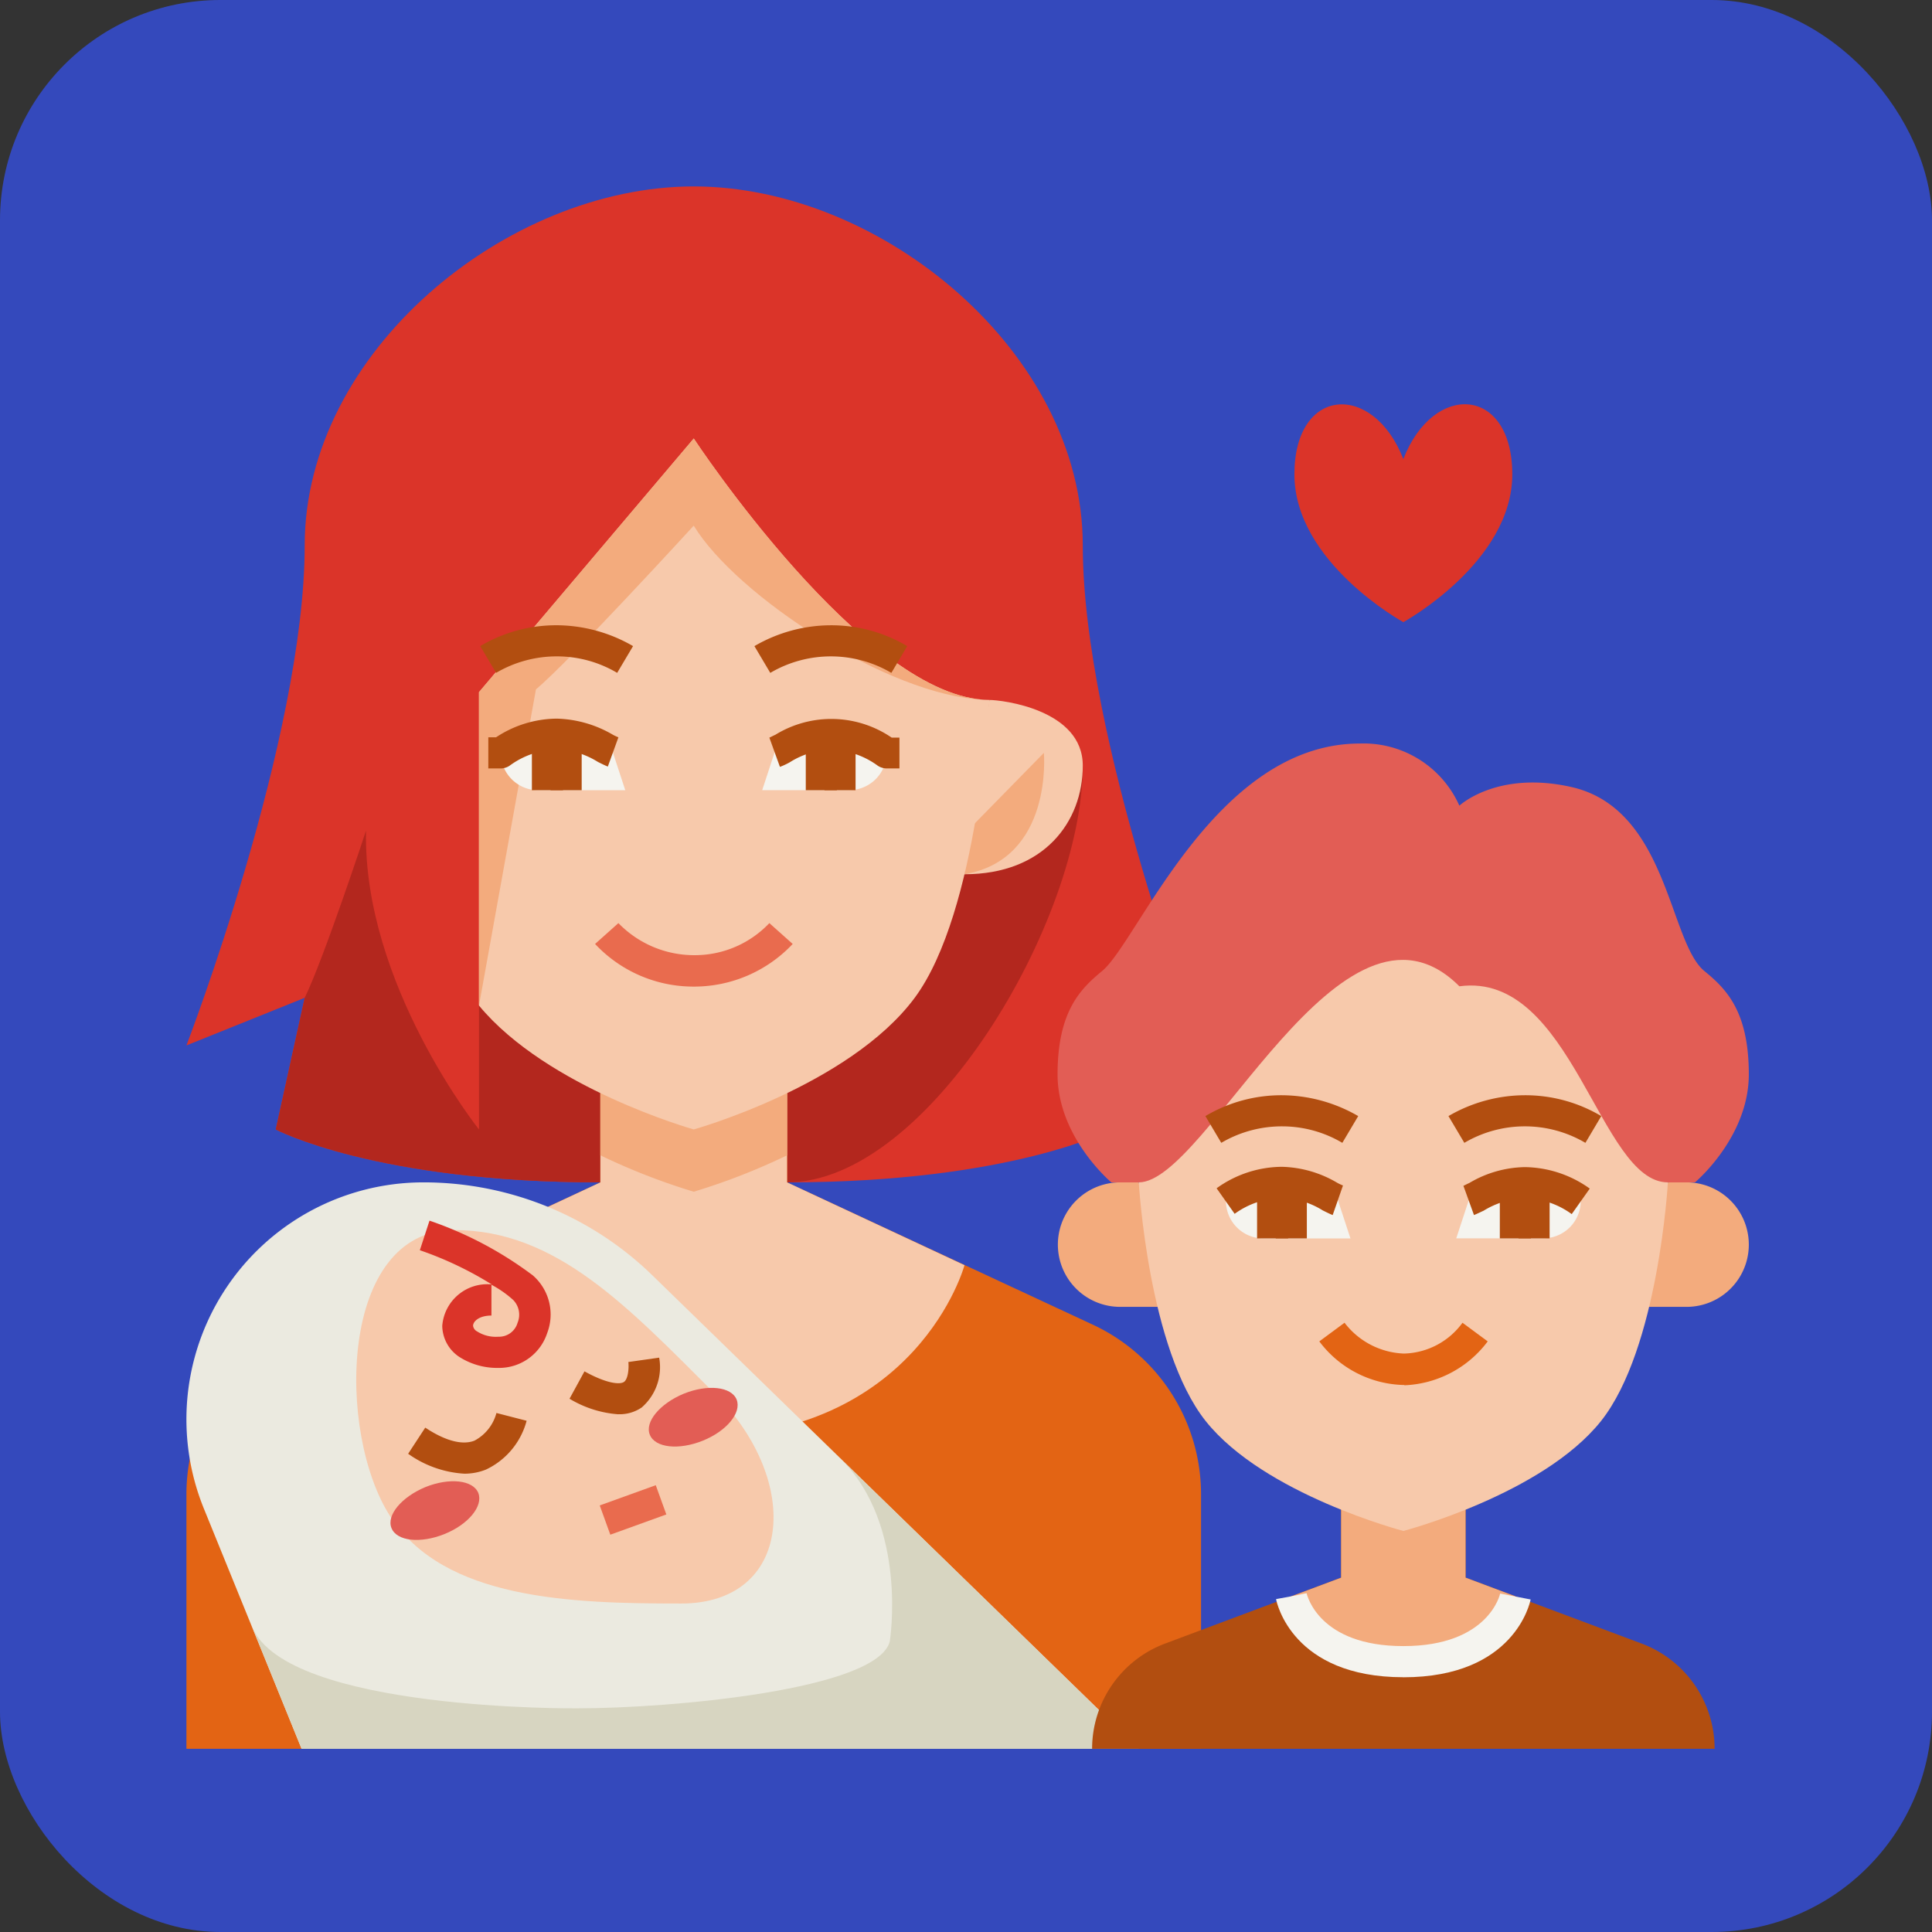 <svg xmlns="http://www.w3.org/2000/svg" width="114" height="114" viewBox="0 0 114 114">
  <rect x="0" y="0" width="114" height="114" fill="#333333" stroke="none"/>
  <g id="Grupo_1044012" data-name="Grupo 1044012" transform="translate(-193 -419)">
    <rect id="Rectángulo_34817" data-name="Rectángulo 34817" width="114" height="114" rx="13" transform="translate(193 419)" fill="#3449bc"/>
    <g id="XMLID_1_" transform="translate(199 425)">
      <g id="XMLID_3719_" transform="translate(5 5)">
        <path id="XMLID_3895_" d="M40.444,63.767c13.278,0,19.154-3.122,19.154-3.122l5.271-4.958S57.89,37.561,57.89,26.175,46.008,5,34.935,5,11.979,14.788,11.979,26.175,5,55.687,5,55.687l6.979-2.81-1.708,7.768s5.877,3.122,19.154,3.122Z" transform="translate(-5 -5)" fill="#db3429"/>
        <path id="XMLID_3894_" d="M81.32,191.1,45.692,205.222v7.346s-6.85-8.576-6.666-17.63c0,0-2.479,7.53-3.618,9.862L33.7,212.568s5.877,3.122,19.154,3.122H63.873c8.319,0,17.446-15.426,17.446-24.59" transform="translate(-28.429 -156.923)" fill="#b3271e"/>
        <path id="XMLID_3893_" d="M40.444,287H29.425v6.979L11.354,302.39A11.04,11.04,0,0,0,5,312.38V327.4H64.869V312.38a11.04,11.04,0,0,0-6.354-9.99l-18.071-8.411Z" transform="translate(-5 -235.211)" fill="#e36414"/>
        <path id="XMLID_3892_" d="M112.955,298.864s-2.755,10.174-15.977,10.174S81,298.864,81,298.864l10.468-4.885V287h11.019v6.979Z" transform="translate(-67.043 -235.211)" fill="#f7c9ab"/>
        <path id="XMLID_3891_" d="M149.019,292.381V287H138v5.381a38.027,38.027,0,0,0,5.509,2.149,38.027,38.027,0,0,0,5.509-2.149" transform="translate(-113.575 -235.211)" fill="#f3ab7d"/>
        <path id="XMLID_3890_" d="M367.428,78.223c-1.781-4.573-6.428-4.3-6.428.9s6.428,8.723,6.428,8.723,6.428-3.526,6.428-8.723-4.646-5.491-6.428-.9" transform="translate(-295.622 -62.135)" fill="#db3429"/>
        <path id="XMLID_3889_" d="M61.2,358.424l-28.7-27.933A19.355,19.355,0,0,0,18.976,325,13.983,13.983,0,0,0,6.028,344.246l5.767,14.178Z" transform="translate(-5 -266.233)" fill="#ebeae0"/>
        <path id="XMLID_3888_" d="M26.1,423.717l2.92,7.2h49.4L60.828,413.8c4,3.948,2.9,10.78,2.9,10.78-.735,2.847-12.855,3.948-18.457,3.948,0,0-17.134.165-19.173-4.812" transform="translate(-22.225 -338.725)" fill="#d7d5c1"/>
        <path id="XMLID_3887_" d="M65.355,340.3c-6.832,0-6.96,11.992-3.783,16.9s10.615,5.142,17.153,5.142,7.2-7.162,2.02-12.359c-5.2-5.2-9.4-9.678-15.39-9.678" transform="translate(-49.543 -278.723)" fill="#f7c9ab"/>
        <path id="XMLID_3886_" d="M130.983,384.642a2.3,2.3,0,0,0,1.377-.4,3.151,3.151,0,0,0,1.028-2.938l-1.818.257.918-.129-.918.129c.037.312,0,.992-.257,1.175-.239.165-1.01.11-2.332-.624l-.882,1.616a6.457,6.457,0,0,0,2.883.918" transform="translate(-105.493 -312.194)" fill="#b24e10"/>
        <path id="XMLID_3885_" d="M79.506,402.681a3.4,3.4,0,0,0,1.286-.239,4.44,4.44,0,0,0,2.406-2.883l-1.781-.459a2.607,2.607,0,0,1-1.3,1.634c-.9.349-2.075-.22-2.9-.771l-1.01,1.543a6.347,6.347,0,0,0,3.306,1.175" transform="translate(-63.124 -326.725)" fill="#b24e10"/>
        <path id="XMLID_3884_" d="M141.73,424.026l-3.306,1.194-.624-1.726,3.306-1.194Z" transform="translate(-113.412 -345.664)" fill="#e96b4e" fill-rule="evenodd"/>
        <path id="XMLID_3881_" d="M84.224,342.9c-.735,0-1.084.349-1.084.606a.444.444,0,0,0,.239.331,2.049,2.049,0,0,0,1.249.312,1.138,1.138,0,0,0,1.139-.826,1.245,1.245,0,0,0-.257-1.341,6.357,6.357,0,0,0-1.286-.9Zm-1.947,2.406a2.232,2.232,0,0,1-.955-1.8,2.662,2.662,0,0,1,2.92-2.442A20.769,20.769,0,0,0,80,339.045l.569-1.745a21.933,21.933,0,0,1,6.1,3.232,3.06,3.06,0,0,1,.845,3.4,2.982,2.982,0,0,1-2.883,2.057,4.143,4.143,0,0,1-2.351-.68" transform="translate(-66.226 -276.274)" fill="#db3429"/>
        <path id="XMLID_3880_" d="M70.625,423.789c.312.771,1.708.918,3.122.349s2.3-1.653,2-2.424c-.312-.771-1.708-.918-3.122-.349-1.414.588-2.314,1.671-2,2.424" transform="translate(-58.523 -344.618)" fill="#e25d55"/>
        <path id="XMLID_3879_" d="M153.625,393.789c.312.771,1.708.918,3.122.349s2.3-1.653,2-2.424c-.312-.771-1.708-.918-3.122-.349-1.414.588-2.314,1.671-2,2.424" transform="translate(-126.28 -320.128)" fill="#e25d55"/>
        <path id="XMLID_3878_" d="M322.511,209.894c.349-.294,3.177-2.865,3.177-6.373,0-3.728-1.341-5.05-2.626-6.1-2.094-1.726-2.149-9.568-7.842-10.854-4.389-.992-6.611,1.1-6.611,1.1A6.184,6.184,0,0,0,302.732,184c-8.54,0-13.094,11.7-15.206,13.425-1.267,1.047-2.626,2.369-2.626,6.1,0,3.508,2.828,6.079,3.177,6.373Z" transform="translate(-233.497 -151.127)" fill="#e25d55"/>
        <path id="XMLID_3876_" d="M310.692,427.509V422h7.346v5.509l10.394,3.893a6.634,6.634,0,0,1,4.3,6.207H296a6.634,6.634,0,0,1,4.3-6.207Z" transform="translate(-242.559 -345.419)" fill="#b24e10"/>
        <path id="XMLID_3875_" d="M373.223,428.611s-.735,3.857-6.611,3.857S360,428.611,360,428.611l2.938-1.1V422h7.346v5.509Z" transform="translate(-294.805 -345.419)" fill="#f3ab7d"/>
        <path id="XMLID_3874_" d="M472,332.346h2.755a3.673,3.673,0,1,0,0-7.346h-1.1Z" transform="translate(-386.237 -266.233)" fill="#f3ab7d"/>
        <path id="XMLID_3873_" d="M291.428,332.346h-2.755a3.673,3.673,0,0,1,0-7.346h1.1Z" transform="translate(-233.579 -266.233)" fill="#f3ab7d"/>
        <path id="XMLID_3872_" d="M342.22,266.646s-.551,9.807-3.948,14.086c-3.453,4.334-11.662,6.483-11.662,6.483s-8.209-2.149-11.662-6.483c-3.4-4.279-3.948-14.086-3.948-14.086,4.04,0,11.974-18.512,18.916-11.57,6.666-.9,8.264,11.57,12.3,11.57" transform="translate(-254.804 -207.879)" fill="#f7c9ab"/>
        <path id="XMLID_3870_" d="M420.346,326.1a5.939,5.939,0,0,0-3.306-1.1,7.093,7.093,0,0,0-3.306,1.065L413,328.3h5.142A2.21,2.21,0,0,0,420.346,326.1Z" transform="translate(-338.072 -266.232)" fill="#f5f4ef"/>
        <path id="XMLID_3869_" d="M339,326.1a5.939,5.939,0,0,1,3.306-1.1,7.093,7.093,0,0,1,3.306,1.065l.735,2.241H341.2A2.21,2.21,0,0,1,339,326.1Z" transform="translate(-277.662 -266.232)" fill="#f5f4ef"/>
        <path id="XMLID_3868_" d="M373.958,373.773A6.411,6.411,0,0,1,369,371.2l1.488-1.1a4.622,4.622,0,0,0,3.489,1.818h.037a4.4,4.4,0,0,0,3.434-1.818l1.488,1.1a6.452,6.452,0,0,1-4.9,2.589.139.139,0,0,0-.073-.018" transform="translate(-302.152 -303.05)" fill="#e36414"/>
        <g id="Grupo_1044011" data-name="Grupo 1044011" transform="translate(60.126 53.625)">
          <path id="XMLID_3867_" d="M333.337,299.808l-.937-1.579a8.773,8.773,0,0,1,4.554-1.23,9.059,9.059,0,0,1,4.463,1.23l-.937,1.579a6.967,6.967,0,0,0-3.526-.973,7.051,7.051,0,0,0-3.618.973" transform="translate(-332.4 -296.998)" fill="#b24e10"/>
          <path id="XMLID_3866_" d="M418.58,299.808a7.04,7.04,0,0,0-7.144,0l-.937-1.579a9,9,0,0,1,4.463-1.23,8.773,8.773,0,0,1,4.554,1.23Z" transform="translate(-396.157 -296.998)" fill="#b24e10"/>
          <path id="XMLID_3865_" d="M349,325h1.836v3.306H349Z" transform="translate(-345.951 -319.858)" fill="#b24e10" fill-rule="evenodd"/>
          <path id="XMLID_3864_" d="M355,325h1.836v3.306H355Z" transform="translate(-350.85 -319.858)" fill="#b24e10" fill-rule="evenodd"/>
          <path id="XMLID_3862_" d="M342.85,322.847c-.184-.073-.367-.165-.588-.275a4.842,4.842,0,0,0-2.406-.735,4.9,4.9,0,0,0-2.791.937L336,321.267A6.653,6.653,0,0,1,339.82,320h.037a6.711,6.711,0,0,1,3.251.937,2.638,2.638,0,0,0,.349.165Z" transform="translate(-335.339 -315.776)" fill="#b24e10"/>
          <path id="XMLID_3861_" d="M433,325h1.836v3.306H433Z" transform="translate(-414.525 -319.858)" fill="#b24e10" fill-rule="evenodd"/>
          <path id="XMLID_3859_" d="M427,325h1.836v3.306H427Z" transform="translate(-409.627 -319.858)" fill="#b24e10" fill-rule="evenodd"/>
          <path id="XMLID_3858_" d="M415.924,322.926,415.3,321.2c.055-.018.22-.11.349-.165a6.613,6.613,0,0,1,3.287-.937,6.7,6.7,0,0,1,3.82,1.267l-1.065,1.506a4.852,4.852,0,0,0-2.791-.937,4.97,4.97,0,0,0-2.406.735c-.2.092-.386.184-.569.257" transform="translate(-400.076 -315.856)" fill="#b24e10"/>
        </g>
        <path id="XMLID_3857_" d="M362.611,461.958c-6.556,0-7.474-4.408-7.511-4.61l.9-.165.9-.184c.037.129.735,3.122,5.711,3.122,5.05,0,5.711-3.085,5.711-3.1l1.8.349c-.037.184-.955,4.591-7.511,4.591" transform="translate(-290.805 -373.991)" fill="#f5f4ef"/>
        <path id="XMLID_3856_" d="M255,180.284c4.683,0,6.979-3.085,6.979-6.409S257.185,170,256.469,170Z" transform="translate(-209.088 -139.698)" fill="#f7c9ab"/>
        <path id="XMLID_3855_" d="M255.4,191.371,259.683,187s.569,6.262-4.683,7.162Z" transform="translate(-209.088 -153.576)" fill="#f3ab7d"/>
        <path id="XMLID_3854_" d="M99,100.967v18.493c4.04,4.885,12.672,7.309,12.672,7.309s9.182-2.571,13.039-7.768c3.783-5.105,4.408-17.575,4.408-17.575-7.291,0-17.446-15.426-17.446-15.426Z" transform="translate(-81.737 -71.125)" fill="#f7c9ab"/>
        <path id="XMLID_3852_" d="M111.672,91.142c2.516,4.132,11.5,10.046,17.1,10.266-7.254-.459-17.1-15.408-17.1-15.408L99,100.967v18.493l3.361-18.659c1.965-1.634,9.311-9.66,9.311-9.66" transform="translate(-81.737 -71.125)" fill="#f3ab7d"/>
        <path id="XMLID_3851_" d="M106,182.1a5.938,5.938,0,0,1,3.306-1.1,7.092,7.092,0,0,1,3.306,1.065l.735,2.24H108.2a2.21,2.21,0,0,1-2.2-2.2" transform="translate(-87.452 -148.677)" fill="#f5f4ef"/>
        <path id="XMLID_3850_" d="M197.346,182.1a5.938,5.938,0,0,0-3.306-1.1,7.092,7.092,0,0,0-3.306,1.065L190,184.3h5.142a2.21,2.21,0,0,0,2.2-2.2" transform="translate(-156.025 -148.677)" fill="#f5f4ef"/>
        <path id="XMLID_3849_" d="M142.122,245.446a7.943,7.943,0,0,1-5.822-2.516l1.377-1.23a6.224,6.224,0,0,0,4.463,1.892h.055a6.053,6.053,0,0,0,4.389-1.892l1.377,1.23a7.99,7.99,0,0,1-5.748,2.516h-.092" transform="translate(-112.187 -198.231)" fill="#e96b4e"/>
        <path id="XMLID_3848_" d="M100.337,148.81,99.4,147.23a8.781,8.781,0,0,1,4.5-1.23h.055a9.06,9.06,0,0,1,4.463,1.23l-.937,1.579a6.966,6.966,0,0,0-3.526-.973,7.051,7.051,0,0,0-3.618.973" transform="translate(-82.064 -120.106)" fill="#b24e10"/>
        <path id="XMLID_3847_" d="M116,181h1.836v3.306H116Z" transform="translate(-95.615 -148.678)" fill="#b24e10" fill-rule="evenodd"/>
        <path id="XMLID_3846_" d="M122,181h1.836v3.306H122Z" transform="translate(-100.513 -148.678)" fill="#b24e10" fill-rule="evenodd"/>
        <path id="XMLID_3845_" d="M102.735,178.938H102V177.1h.459a6.565,6.565,0,0,1,3.581-1.1,6.877,6.877,0,0,1,3.287.937,2.632,2.632,0,0,0,.349.165l-.624,1.726c-.184-.073-.367-.165-.588-.275a4.818,4.818,0,0,0-2.369-.735h-.018a4.9,4.9,0,0,0-2.791.937.942.942,0,0,1-.551.184" transform="translate(-84.186 -144.596)" fill="#b24e10"/>
        <path id="XMLID_3844_" d="M195.58,148.808a7.04,7.04,0,0,0-7.144,0l-.937-1.579a9,9,0,0,1,4.463-1.23,8.773,8.773,0,0,1,4.554,1.23Z" transform="translate(-153.984 -120.104)" fill="#b24e10"/>
        <path id="XMLID_3843_" d="M210,181h1.836v3.306H210Z" transform="translate(-172.352 -148.678)" fill="#b24e10" fill-rule="evenodd"/>
        <path id="XMLID_3842_" d="M204,181h1.836v3.306H204Z" transform="translate(-167.454 -148.678)" fill="#b24e10" fill-rule="evenodd"/>
        <path id="XMLID_3841_" d="M199.958,179.018h-.735a.957.957,0,0,1-.533-.165,4.852,4.852,0,0,0-2.791-.937h-.018a4.755,4.755,0,0,0-2.369.735,4.084,4.084,0,0,1-.588.275L192.3,177.2c.055-.018.22-.11.349-.165a6.306,6.306,0,0,1,6.868.165h.459v1.818Z" transform="translate(-157.903 -144.676)" fill="#b24e10"/>
      </g>
    </g>
  </g>
</svg>
